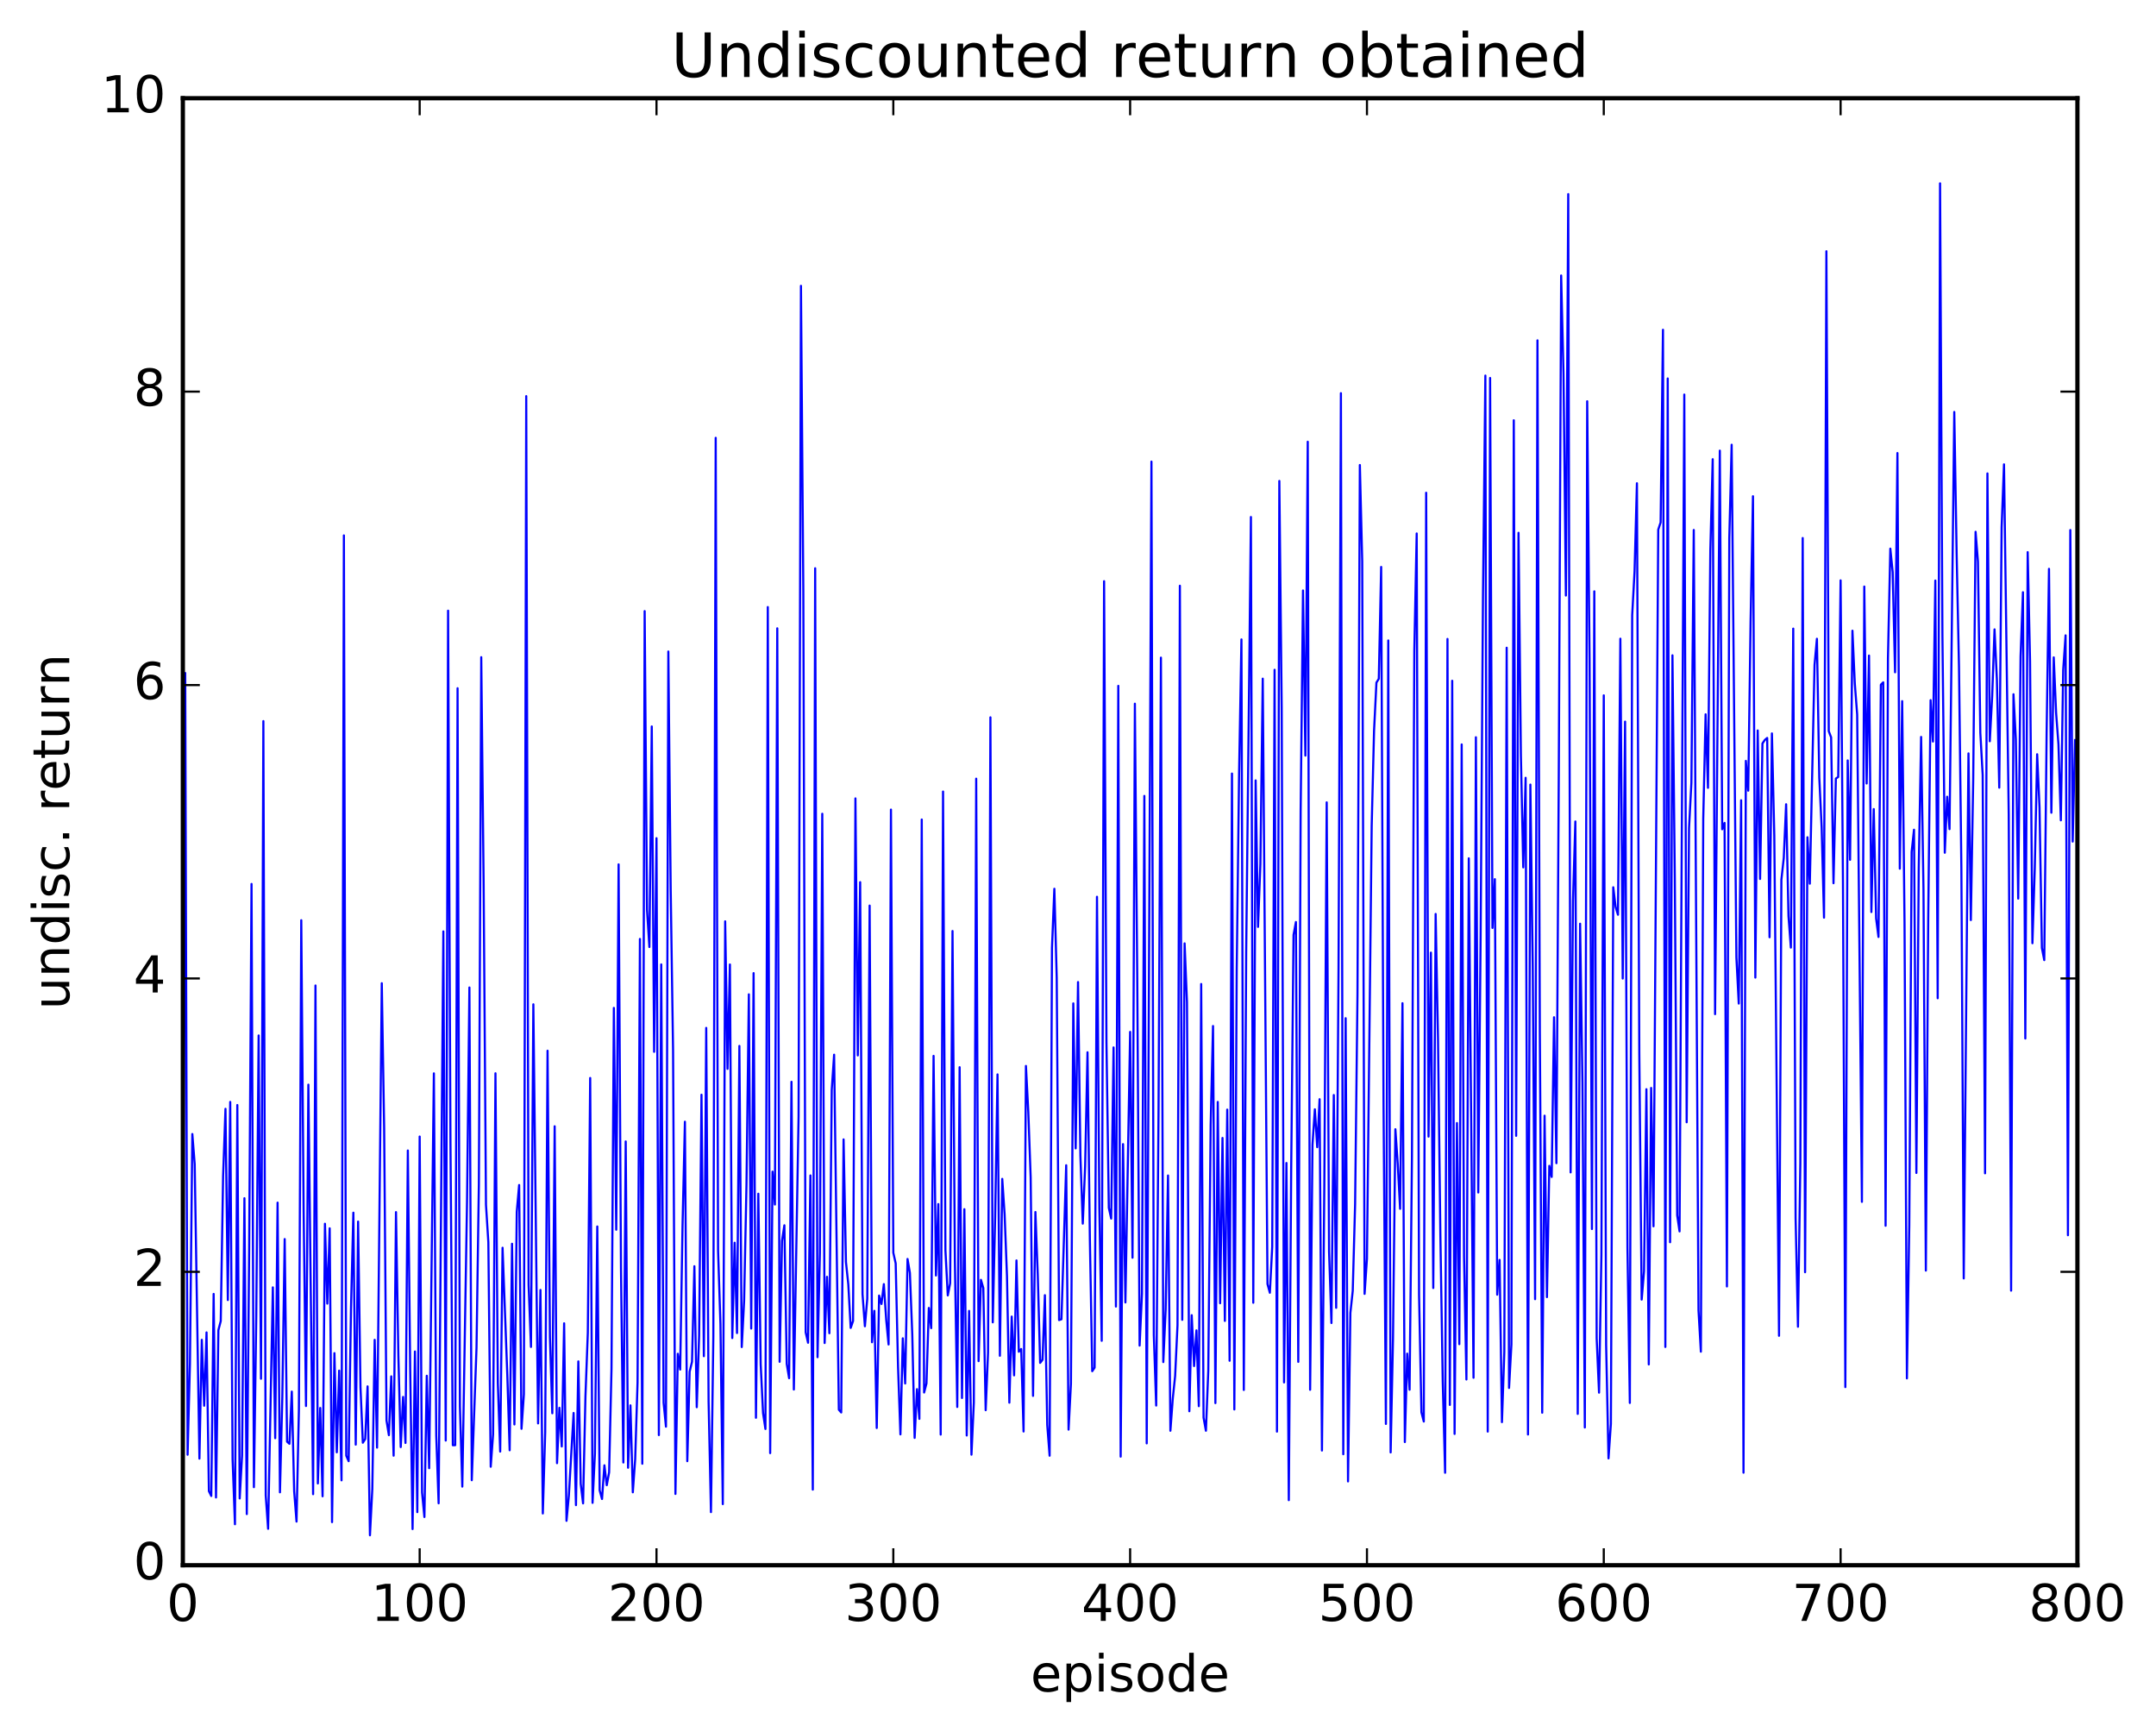 <?xml version="1.0" encoding="utf-8" standalone="no"?>
<!DOCTYPE svg PUBLIC "-//W3C//DTD SVG 1.1//EN"
  "http://www.w3.org/Graphics/SVG/1.1/DTD/svg11.dtd">
<!-- Created with matplotlib (http://matplotlib.org/) -->
<svg height="408pt" version="1.1" viewBox="0 0 508 408" width="508pt" xmlns="http://www.w3.org/2000/svg" xmlns:xlink="http://www.w3.org/1999/xlink">
 <defs>
  <style type="text/css">
*{stroke-linecap:butt;stroke-linejoin:round;stroke-miterlimit:100000;}
  </style>
 </defs>
 <g id="figure_1">
  <g id="patch_1">
   <path d="M 0 408.169 
L 508.136 408.169 
L 508.136 0 
L 0 0 
z
" style="fill:#ffffff;"/>
  </g>
  <g id="axes_1">
   <g id="patch_2">
    <path d="M 43.084 368.742 
L 489.484 368.742 
L 489.484 23.142 
L 43.084 23.142 
z
" style="fill:#ffffff;"/>
   </g>
   <g id="line2d_1">
    <path clip-path="url(#p8b6fab7f39)" d="M 43.084 347.199 
L 43.642 158.55 
L 44.2 342.705 
L 44.758 321.207 
L 45.316 267.157 
L 45.874 274.24 
L 46.99 343.623 
L 47.548 315.638 
L 48.106 331.162 
L 48.664 313.89 
L 49.222 351.281 
L 49.78 352.421 
L 50.338 304.825 
L 50.896 352.774 
L 51.454 313.37 
L 52.012 311.214 
L 52.57 277.013 
L 53.128 261.216 
L 53.686 306.261 
L 54.244 259.596 
L 54.802 343.777 
L 55.36 359.081 
L 55.918 260.323 
L 56.476 353.006 
L 57.034 342.927 
L 57.592 282.277 
L 58.15 356.687 
L 58.708 294.139 
L 59.266 208.243 
L 59.824 350.346 
L 60.382 310.074 
L 60.94 243.936 
L 61.498 324.806 
L 62.056 169.879 
L 62.614 352.305 
L 63.172 360.154 
L 64.288 303.28 
L 64.846 338.806 
L 65.404 283.321 
L 65.962 351.559 
L 66.52 329.015 
L 67.078 291.901 
L 67.636 339.623 
L 68.194 340.128 
L 68.752 327.83 
L 69.31 351.293 
L 69.868 358.454 
L 70.426 332.174 
L 70.984 216.788 
L 71.542 284.978 
L 72.1 331.224 
L 72.658 255.528 
L 73.774 351.999 
L 74.332 232.163 
L 74.89 349.465 
L 75.448 331.689 
L 76.006 352.494 
L 76.564 288.292 
L 77.122 307.105 
L 77.68 289.367 
L 78.238 358.582 
L 78.796 318.774 
L 79.354 342.133 
L 79.912 322.89 
L 80.47 348.737 
L 81.028 126.133 
L 81.586 342.924 
L 82.144 344.223 
L 82.702 308.307 
L 83.26 285.685 
L 83.818 340.323 
L 84.376 287.78 
L 84.934 326.778 
L 85.492 339.876 
L 86.05 339.006 
L 86.608 326.607 
L 87.166 361.68 
L 87.724 350.811 
L 88.282 315.639 
L 88.84 341.031 
L 89.956 231.627 
L 90.514 265.618 
L 91.072 334.644 
L 91.63 338.098 
L 92.188 324.243 
L 92.746 342.926 
L 93.304 285.55 
L 93.862 319.312 
L 94.42 340.899 
L 94.978 329.089 
L 95.536 339.929 
L 96.094 271.036 
L 96.652 322.599 
L 97.21 360.216 
L 97.768 318.384 
L 98.326 356.228 
L 98.884 267.75 
L 99.442 351.565 
L 100 357.375 
L 100.558 324.104 
L 101.116 345.875 
L 102.232 252.866 
L 102.79 338.171 
L 103.348 354.149 
L 104.464 219.418 
L 105.022 339.365 
L 105.58 143.865 
L 106.138 269.236 
L 106.696 340.464 
L 107.254 340.454 
L 107.812 162.135 
L 108.37 331.323 
L 108.928 350.212 
L 110.044 283.056 
L 110.602 232.636 
L 111.16 348.709 
L 112.276 317.53 
L 112.834 278.99 
L 113.392 154.822 
L 113.95 207.634 
L 114.508 283.827 
L 115.066 292.649 
L 115.624 345.531 
L 116.182 337.896 
L 116.74 252.847 
L 117.298 325.825 
L 117.856 341.959 
L 118.414 293.949 
L 119.53 323.842 
L 120.088 341.649 
L 120.646 293.008 
L 121.204 335.571 
L 121.762 285.479 
L 122.32 279.169 
L 122.878 336.593 
L 123.436 328.473 
L 123.994 93.321 
L 124.552 302.683 
L 125.11 317.308 
L 125.668 236.601 
L 126.784 335.324 
L 127.342 303.891 
L 127.9 356.54 
L 128.458 337.411 
L 129.016 247.532 
L 129.574 315.007 
L 130.132 332.934 
L 130.69 265.33 
L 131.248 344.692 
L 131.806 331.651 
L 132.364 340.761 
L 132.922 311.748 
L 133.48 358.275 
L 134.038 352.292 
L 135.154 332.868 
L 135.712 354.579 
L 136.27 320.717 
L 136.828 349.541 
L 137.386 354.164 
L 137.944 328.948 
L 138.502 313.937 
L 139.06 253.955 
L 139.618 354.042 
L 140.176 342.391 
L 140.734 288.936 
L 141.292 351.098 
L 141.85 353.133 
L 142.408 345.196 
L 142.966 349.884 
L 143.524 346.848 
L 144.082 322.425 
L 144.64 237.444 
L 145.198 289.697 
L 145.756 203.633 
L 146.314 298.686 
L 146.872 344.535 
L 147.43 268.906 
L 147.988 345.769 
L 148.546 331.078 
L 149.104 351.556 
L 149.662 343.75 
L 150.22 325.71 
L 150.778 221.198 
L 151.336 344.824 
L 151.894 143.967 
L 152.452 214.346 
L 153.01 223.104 
L 153.568 171.141 
L 154.126 247.788 
L 154.684 197.461 
L 155.242 338.077 
L 155.8 227.2 
L 156.358 330.439 
L 156.916 336.093 
L 157.474 153.488 
L 158.032 209.729 
L 158.59 247.381 
L 159.148 351.94 
L 159.706 318.928 
L 160.264 322.643 
L 160.822 288.625 
L 161.38 264.257 
L 161.938 344.222 
L 162.496 323.128 
L 163.054 320.802 
L 163.612 298.302 
L 164.17 331.507 
L 164.728 314.653 
L 165.286 257.899 
L 165.844 319.489 
L 166.402 242.156 
L 166.96 330.2 
L 167.518 356.224 
L 168.076 314.923 
L 168.634 103.144 
L 169.192 294.627 
L 169.75 311.842 
L 170.308 354.341 
L 170.866 217.054 
L 171.424 251.798 
L 171.982 227.215 
L 172.54 315.212 
L 173.098 292.763 
L 173.656 314.034 
L 174.214 246.402 
L 174.772 317.34 
L 175.33 306.448 
L 175.888 279.111 
L 176.446 234.248 
L 177.004 312.977 
L 177.562 229.25 
L 178.12 333.997 
L 178.678 281.221 
L 179.236 321.44 
L 179.794 332.911 
L 180.352 336.64 
L 180.91 143.011 
L 181.468 342.327 
L 182.026 276.018 
L 182.584 283.763 
L 183.142 148.021 
L 183.7 320.81 
L 184.258 292.327 
L 184.816 288.657 
L 185.374 321.317 
L 185.932 324.676 
L 186.49 254.855 
L 187.048 327.341 
L 188.164 263.052 
L 188.722 67.337 
L 189.28 139.321 
L 189.838 313.883 
L 190.396 316.324 
L 190.954 276.913 
L 191.512 350.92 
L 192.07 133.873 
L 192.628 319.724 
L 193.186 295.175 
L 193.744 191.709 
L 194.302 316.386 
L 194.86 300.792 
L 195.418 314.084 
L 195.976 256.755 
L 196.534 248.468 
L 197.65 332.1 
L 198.208 332.748 
L 198.766 268.424 
L 199.324 297.299 
L 199.882 302.609 
L 200.44 312.832 
L 200.998 311.197 
L 201.556 188.09 
L 202.114 248.632 
L 202.672 207.821 
L 203.23 304.888 
L 203.788 312.441 
L 204.346 305.965 
L 204.904 213.342 
L 205.462 316.205 
L 206.02 308.806 
L 206.578 336.405 
L 207.136 305.207 
L 207.694 307.191 
L 208.252 302.514 
L 208.81 310.898 
L 209.368 316.729 
L 209.926 190.724 
L 210.484 295.125 
L 211.042 297.63 
L 211.6 322.054 
L 212.158 337.912 
L 212.716 315.28 
L 213.274 325.921 
L 213.832 296.589 
L 214.39 299.864 
L 214.948 314.3 
L 215.506 338.735 
L 216.064 327.254 
L 216.622 334.255 
L 217.18 193.063 
L 217.738 328.047 
L 218.296 325.921 
L 218.854 308.127 
L 219.412 312.884 
L 219.97 248.745 
L 220.528 300.481 
L 221.086 283.659 
L 221.644 337.959 
L 222.202 186.476 
L 222.76 294.505 
L 223.318 305.172 
L 223.876 302.325 
L 224.434 219.33 
L 224.992 297.079 
L 225.55 331.448 
L 226.108 251.415 
L 226.666 329.336 
L 227.224 284.863 
L 227.782 338.174 
L 228.34 308.827 
L 228.898 342.694 
L 229.456 330.42 
L 230.014 183.44 
L 230.572 320.656 
L 231.13 301.507 
L 231.688 303.435 
L 232.246 332.213 
L 232.804 318.635 
L 233.362 168.991 
L 233.92 311.521 
L 234.478 286.7 
L 235.036 253.112 
L 235.594 319.392 
L 236.152 277.723 
L 236.71 286.101 
L 237.268 300.68 
L 237.826 330.443 
L 238.384 310.16 
L 238.942 324.004 
L 239.5 296.939 
L 240.058 318.439 
L 240.616 317.803 
L 241.174 337.231 
L 241.732 251.116 
L 242.29 261.943 
L 242.848 277.375 
L 243.406 328.838 
L 243.964 285.527 
L 244.522 300.414 
L 245.08 321.066 
L 245.638 320.342 
L 246.196 305.12 
L 246.754 335.694 
L 247.312 342.935 
L 247.87 223.293 
L 248.428 209.379 
L 248.986 230.295 
L 249.544 310.981 
L 250.102 310.789 
L 251.218 274.511 
L 251.776 336.79 
L 252.334 325.963 
L 252.892 236.383 
L 253.45 270.538 
L 254.008 231.358 
L 254.566 272.249 
L 255.124 288.263 
L 255.682 274.694 
L 256.24 247.9 
L 256.798 291.965 
L 257.356 323.024 
L 257.914 322.179 
L 258.472 211.266 
L 259.03 284.55 
L 259.588 315.866 
L 260.146 136.92 
L 260.704 245.416 
L 261.262 284.538 
L 261.82 287.072 
L 262.378 246.756 
L 262.936 307.799 
L 263.494 161.573 
L 264.052 343.15 
L 264.61 269.531 
L 265.168 306.831 
L 266.284 243.094 
L 266.842 296.291 
L 267.4 165.778 
L 267.958 229.976 
L 268.516 316.993 
L 269.074 304.742 
L 269.632 187.505 
L 270.19 340.029 
L 271.306 108.745 
L 271.864 314.505 
L 272.422 331.118 
L 272.98 261.077 
L 273.538 154.927 
L 274.096 320.877 
L 274.654 308.477 
L 275.212 276.927 
L 275.77 337.054 
L 276.328 329.498 
L 276.886 324.153 
L 277.444 312.184 
L 278.002 137.993 
L 278.56 310.922 
L 279.118 222.242 
L 279.676 236.072 
L 280.234 332.458 
L 280.792 309.832 
L 281.35 321.817 
L 281.908 313.406 
L 282.466 331.262 
L 283.024 231.814 
L 283.582 333.956 
L 284.14 337.054 
L 284.698 322.867 
L 285.256 265.091 
L 285.814 241.711 
L 286.372 330.541 
L 286.93 259.596 
L 287.488 307.018 
L 288.046 268.08 
L 288.604 311.18 
L 289.162 261.404 
L 289.72 320.569 
L 290.278 182.235 
L 290.836 332.038 
L 291.394 228.627 
L 291.952 182.327 
L 292.51 150.64 
L 293.068 327.444 
L 293.626 224.329 
L 294.742 121.795 
L 295.3 306.903 
L 295.858 183.848 
L 296.416 218.356 
L 296.974 203.538 
L 297.532 159.877 
L 298.648 302.504 
L 299.206 304.547 
L 299.764 293.712 
L 300.322 157.792 
L 300.88 337.258 
L 301.438 113.3 
L 301.996 166.826 
L 302.554 325.667 
L 303.112 273.979 
L 303.67 353.406 
L 304.228 275.722 
L 304.786 220.25 
L 305.344 217.205 
L 305.902 320.822 
L 306.46 191.139 
L 307.018 139.107 
L 307.576 178.005 
L 308.134 104.066 
L 308.692 327.401 
L 309.25 269.657 
L 309.808 261.333 
L 310.366 270.249 
L 310.924 258.952 
L 311.482 341.71 
L 312.04 279.374 
L 312.598 189.024 
L 313.156 294.854 
L 313.714 311.678 
L 314.272 257.967 
L 314.83 308.095 
L 315.388 228.218 
L 315.946 92.625 
L 316.504 342.588 
L 317.062 239.87 
L 317.62 348.991 
L 318.178 309.298 
L 318.736 304.094 
L 319.294 283.651 
L 319.852 234.165 
L 320.41 109.55 
L 320.968 132.22 
L 321.526 304.81 
L 322.084 296.509 
L 323.2 194.549 
L 323.758 172.147 
L 324.316 160.812 
L 324.874 159.906 
L 325.432 133.56 
L 325.99 259.997 
L 326.548 335.448 
L 327.106 150.88 
L 327.664 342.161 
L 328.222 315.343 
L 328.78 266.027 
L 329.338 274.219 
L 329.896 284.772 
L 330.454 236.339 
L 331.012 339.719 
L 331.57 318.889 
L 332.128 327.393 
L 332.686 272.771 
L 333.244 153.239 
L 333.802 125.671 
L 334.36 305.054 
L 334.918 332.705 
L 335.476 334.885 
L 336.034 116.083 
L 336.592 267.754 
L 337.15 224.42 
L 337.708 303.427 
L 338.266 215.313 
L 338.824 244.678 
L 339.382 290.927 
L 339.94 325.483 
L 340.498 346.951 
L 341.056 150.527 
L 341.614 330.973 
L 342.172 160.376 
L 342.73 337.808 
L 343.288 264.572 
L 343.846 316.654 
L 344.404 175.374 
L 344.962 296.049 
L 345.52 324.979 
L 346.078 202.203 
L 347.194 324.574 
L 347.752 173.683 
L 348.31 280.929 
L 348.868 220.405 
L 349.426 139.88 
L 349.984 88.484 
L 350.542 337.253 
L 351.1 89.047 
L 351.658 218.596 
L 352.216 207.114 
L 352.774 304.998 
L 353.332 296.809 
L 353.89 335.024 
L 354.448 318.503 
L 355.006 152.594 
L 355.564 326.973 
L 356.122 316.693 
L 356.68 99.008 
L 357.238 267.576 
L 357.796 125.521 
L 358.354 177.97 
L 358.912 204.333 
L 359.47 183.235 
L 360.028 337.938 
L 360.586 184.832 
L 361.144 227.444 
L 361.702 306.056 
L 362.26 80.182 
L 362.818 243.138 
L 363.376 332.803 
L 363.934 262.837 
L 364.492 305.576 
L 365.05 274.651 
L 365.608 277.26 
L 366.166 239.65 
L 366.724 274.018 
L 367.282 182.371 
L 367.84 64.902 
L 368.398 88.099 
L 368.956 140.296 
L 369.514 45.727 
L 370.072 276.193 
L 370.63 212.184 
L 371.188 193.525 
L 371.746 333.083 
L 372.304 217.612 
L 372.862 255.061 
L 373.42 336.285 
L 373.978 94.528 
L 374.536 155.491 
L 375.094 289.533 
L 375.652 139.307 
L 376.21 315.267 
L 376.768 328.08 
L 377.326 295.643 
L 377.884 163.814 
L 378.442 316.897 
L 379 343.565 
L 379.558 335.422 
L 380.116 209.024 
L 380.674 213.647 
L 381.232 215.498 
L 381.79 150.467 
L 382.348 230.52 
L 382.906 169.998 
L 383.464 293.995 
L 384.022 330.504 
L 384.58 144.912 
L 385.138 134.593 
L 385.696 113.847 
L 386.254 248.268 
L 386.812 306.154 
L 387.37 299.475 
L 387.928 256.597 
L 388.486 321.43 
L 389.044 256.298 
L 389.602 288.891 
L 390.718 124.772 
L 391.276 123.071 
L 391.834 77.688 
L 392.392 317.319 
L 392.95 89.162 
L 393.508 292.648 
L 394.066 154.378 
L 394.624 207.113 
L 395.182 286.288 
L 395.74 290.09 
L 396.856 92.952 
L 397.414 264.381 
L 397.972 195.087 
L 398.53 184.396 
L 399.088 124.851 
L 400.204 308.726 
L 400.762 318.425 
L 401.32 192.936 
L 401.878 168.283 
L 402.436 185.598 
L 402.994 129.547 
L 403.552 108.182 
L 404.11 238.912 
L 405.226 106.16 
L 405.784 195.358 
L 406.342 193.86 
L 406.9 303.062 
L 407.458 126.739 
L 408.016 104.771 
L 409.132 225.574 
L 409.69 236.419 
L 410.248 188.527 
L 410.806 346.935 
L 411.364 179.25 
L 411.922 186.265 
L 412.48 146.271 
L 413.038 116.905 
L 413.596 230.297 
L 414.154 172.082 
L 414.712 207.064 
L 415.27 175.149 
L 415.828 174.324 
L 416.386 173.847 
L 416.944 220.797 
L 417.502 172.783 
L 418.06 196.9 
L 419.176 314.685 
L 419.734 207.25 
L 420.292 202.132 
L 420.85 189.469 
L 421.408 215.814 
L 421.966 223.234 
L 422.524 148.095 
L 423.082 286.933 
L 423.64 312.551 
L 424.198 273.899 
L 424.756 126.751 
L 425.314 299.709 
L 425.872 197.243 
L 426.43 208.177 
L 427.546 156.632 
L 428.104 150.485 
L 428.662 183.163 
L 429.22 194.905 
L 429.778 216.177 
L 430.336 59.189 
L 430.894 172.253 
L 431.452 173.713 
L 432.01 208.068 
L 432.568 183.412 
L 433.126 183.035 
L 433.684 136.725 
L 434.242 208.14 
L 434.8 326.771 
L 435.358 179.142 
L 435.916 202.553 
L 436.474 148.587 
L 437.032 161.044 
L 437.59 168.341 
L 438.706 283.13 
L 439.264 138.179 
L 439.822 184.573 
L 440.38 154.437 
L 440.938 214.855 
L 441.496 190.603 
L 442.054 216.358 
L 442.612 220.726 
L 443.17 161.302 
L 443.728 160.747 
L 444.286 288.757 
L 444.844 155.079 
L 445.402 129.252 
L 445.96 134.797 
L 446.518 158.377 
L 447.076 106.731 
L 447.634 204.645 
L 448.192 165.178 
L 448.75 217.505 
L 449.308 324.717 
L 449.866 288.642 
L 450.424 200.683 
L 450.982 195.466 
L 451.54 276.323 
L 452.098 204.532 
L 452.656 173.606 
L 453.214 209.552 
L 453.772 299.324 
L 454.33 216.391 
L 454.888 164.945 
L 455.446 174.693 
L 456.004 136.769 
L 456.562 235.163 
L 457.12 43.195 
L 457.678 149.863 
L 458.236 200.887 
L 458.794 187.692 
L 459.352 195.322 
L 460.468 97.054 
L 461.026 130.461 
L 461.584 157.166 
L 462.142 204.595 
L 462.7 301.175 
L 463.816 177.49 
L 464.374 216.75 
L 464.932 183.6 
L 465.49 125.285 
L 466.048 132.327 
L 466.606 172.635 
L 467.164 182.576 
L 467.722 276.408 
L 468.28 111.529 
L 468.838 174.623 
L 469.396 164.075 
L 469.954 148.269 
L 470.512 160.079 
L 471.07 185.557 
L 471.628 124.214 
L 472.186 109.392 
L 473.302 191.898 
L 473.86 304.048 
L 474.418 163.555 
L 474.976 174.215 
L 475.534 211.685 
L 476.092 154.613 
L 476.65 139.519 
L 477.208 244.647 
L 477.766 130.072 
L 478.324 155.885 
L 478.882 222.202 
L 479.44 204.374 
L 479.998 177.687 
L 480.556 190.227 
L 481.114 223.315 
L 481.672 226.181 
L 482.23 172.522 
L 482.788 134.011 
L 483.346 191.457 
L 483.904 154.866 
L 484.462 167.949 
L 485.02 175.407 
L 485.578 193.25 
L 486.136 157.77 
L 486.694 149.678 
L 487.252 290.99 
L 487.81 124.868 
L 488.368 198.258 
L 488.926 174.352 
L 488.926 174.352 
" style="fill:none;stroke:#0000ff;stroke-linecap:square;stroke-width:0.5;"/>
   </g>
   <g id="patch_3">
    <path d="M 43.084 368.742 
L 489.484 368.742 
" style="fill:none;stroke:#000000;stroke-linecap:square;stroke-linejoin:miter;"/>
   </g>
   <g id="patch_4">
    <path d="M 43.084 23.142 
L 489.484 23.142 
" style="fill:none;stroke:#000000;stroke-linecap:square;stroke-linejoin:miter;"/>
   </g>
   <g id="patch_5">
    <path d="M 489.484 368.742 
L 489.484 23.142 
" style="fill:none;stroke:#000000;stroke-linecap:square;stroke-linejoin:miter;"/>
   </g>
   <g id="patch_6">
    <path d="M 43.084 368.742 
L 43.084 23.142 
" style="fill:none;stroke:#000000;stroke-linecap:square;stroke-linejoin:miter;"/>
   </g>
   <g id="matplotlib.axis_1">
    <g id="xtick_1">
     <g id="line2d_2">
      <defs>
       <path d="M 0 0 
L 0 -4 
" id="m75bf7852ae" style="stroke:#000000;stroke-width:0.5;"/>
      </defs>
      <g>
       <use style="stroke:#000000;stroke-width:0.5;" x="43.084" xlink:href="#m75bf7852ae" y="368.742"/>
      </g>
     </g>
     <g id="line2d_3">
      <defs>
       <path d="M 0 0 
L 0 4 
" id="m5661ec1850" style="stroke:#000000;stroke-width:0.5;"/>
      </defs>
      <g>
       <use style="stroke:#000000;stroke-width:0.5;" x="43.084" xlink:href="#m5661ec1850" y="23.142"/>
      </g>
     </g>
     <g id="text_1">
      <!-- 0 -->
      <defs>
       <path d="M 31.781 66.406 
Q 24.172 66.406 20.328 58.906 
Q 16.5 51.422 16.5 36.375 
Q 16.5 21.391 20.328 13.891 
Q 24.172 6.391 31.781 6.391 
Q 39.453 6.391 43.281 13.891 
Q 47.125 21.391 47.125 36.375 
Q 47.125 51.422 43.281 58.906 
Q 39.453 66.406 31.781 66.406 
M 31.781 74.219 
Q 44.047 74.219 50.516 64.516 
Q 56.984 54.828 56.984 36.375 
Q 56.984 17.969 50.516 8.266 
Q 44.047 -1.422 31.781 -1.422 
Q 19.531 -1.422 13.062 8.266 
Q 6.594 17.969 6.594 36.375 
Q 6.594 54.828 13.062 64.516 
Q 19.531 74.219 31.781 74.219 
" id="BitstreamVeraSans-Roman-30"/>
      </defs>
      <g transform="translate(39.266 381.86)scale(0.12 -0.12)">
       <use xlink:href="#BitstreamVeraSans-Roman-30"/>
      </g>
     </g>
    </g>
    <g id="xtick_2">
     <g id="line2d_4">
      <g>
       <use style="stroke:#000000;stroke-width:0.5;" x="98.884" xlink:href="#m75bf7852ae" y="368.742"/>
      </g>
     </g>
     <g id="line2d_5">
      <g>
       <use style="stroke:#000000;stroke-width:0.5;" x="98.884" xlink:href="#m5661ec1850" y="23.142"/>
      </g>
     </g>
     <g id="text_2">
      <!-- 100 -->
      <defs>
       <path d="M 12.406 8.297 
L 28.516 8.297 
L 28.516 63.922 
L 10.984 60.406 
L 10.984 69.391 
L 28.422 72.906 
L 38.281 72.906 
L 38.281 8.297 
L 54.391 8.297 
L 54.391 0 
L 12.406 0 
z
" id="BitstreamVeraSans-Roman-31"/>
      </defs>
      <g transform="translate(87.431 381.86)scale(0.12 -0.12)">
       <use xlink:href="#BitstreamVeraSans-Roman-31"/>
       <use x="63.623" xlink:href="#BitstreamVeraSans-Roman-30"/>
       <use x="127.246" xlink:href="#BitstreamVeraSans-Roman-30"/>
      </g>
     </g>
    </g>
    <g id="xtick_3">
     <g id="line2d_6">
      <g>
       <use style="stroke:#000000;stroke-width:0.5;" x="154.684" xlink:href="#m75bf7852ae" y="368.742"/>
      </g>
     </g>
     <g id="line2d_7">
      <g>
       <use style="stroke:#000000;stroke-width:0.5;" x="154.684" xlink:href="#m5661ec1850" y="23.142"/>
      </g>
     </g>
     <g id="text_3">
      <!-- 200 -->
      <defs>
       <path d="M 19.188 8.297 
L 53.609 8.297 
L 53.609 0 
L 7.328 0 
L 7.328 8.297 
Q 12.938 14.109 22.625 23.891 
Q 32.328 33.688 34.812 36.531 
Q 39.547 41.844 41.422 45.531 
Q 43.312 49.219 43.312 52.781 
Q 43.312 58.594 39.234 62.25 
Q 35.156 65.922 28.609 65.922 
Q 23.969 65.922 18.812 64.312 
Q 13.672 62.703 7.812 59.422 
L 7.812 69.391 
Q 13.766 71.781 18.938 73 
Q 24.125 74.219 28.422 74.219 
Q 39.75 74.219 46.484 68.547 
Q 53.219 62.891 53.219 53.422 
Q 53.219 48.922 51.531 44.891 
Q 49.859 40.875 45.406 35.406 
Q 44.188 33.984 37.641 27.219 
Q 31.109 20.453 19.188 8.297 
" id="BitstreamVeraSans-Roman-32"/>
      </defs>
      <g transform="translate(143.231 381.86)scale(0.12 -0.12)">
       <use xlink:href="#BitstreamVeraSans-Roman-32"/>
       <use x="63.623" xlink:href="#BitstreamVeraSans-Roman-30"/>
       <use x="127.246" xlink:href="#BitstreamVeraSans-Roman-30"/>
      </g>
     </g>
    </g>
    <g id="xtick_4">
     <g id="line2d_8">
      <g>
       <use style="stroke:#000000;stroke-width:0.5;" x="210.484" xlink:href="#m75bf7852ae" y="368.742"/>
      </g>
     </g>
     <g id="line2d_9">
      <g>
       <use style="stroke:#000000;stroke-width:0.5;" x="210.484" xlink:href="#m5661ec1850" y="23.142"/>
      </g>
     </g>
     <g id="text_4">
      <!-- 300 -->
      <defs>
       <path d="M 40.578 39.312 
Q 47.656 37.797 51.625 33 
Q 55.609 28.219 55.609 21.188 
Q 55.609 10.406 48.188 4.484 
Q 40.766 -1.422 27.094 -1.422 
Q 22.516 -1.422 17.656 -0.516 
Q 12.797 0.391 7.625 2.203 
L 7.625 11.719 
Q 11.719 9.328 16.594 8.109 
Q 21.484 6.891 26.812 6.891 
Q 36.078 6.891 40.938 10.547 
Q 45.797 14.203 45.797 21.188 
Q 45.797 27.641 41.281 31.266 
Q 36.766 34.906 28.719 34.906 
L 20.219 34.906 
L 20.219 43.016 
L 29.109 43.016 
Q 36.375 43.016 40.234 45.922 
Q 44.094 48.828 44.094 54.297 
Q 44.094 59.906 40.109 62.906 
Q 36.141 65.922 28.719 65.922 
Q 24.656 65.922 20.016 65.031 
Q 15.375 64.156 9.812 62.312 
L 9.812 71.094 
Q 15.438 72.656 20.344 73.438 
Q 25.25 74.219 29.594 74.219 
Q 40.828 74.219 47.359 69.109 
Q 53.906 64.016 53.906 55.328 
Q 53.906 49.266 50.438 45.094 
Q 46.969 40.922 40.578 39.312 
" id="BitstreamVeraSans-Roman-33"/>
      </defs>
      <g transform="translate(199.031 381.86)scale(0.12 -0.12)">
       <use xlink:href="#BitstreamVeraSans-Roman-33"/>
       <use x="63.623" xlink:href="#BitstreamVeraSans-Roman-30"/>
       <use x="127.246" xlink:href="#BitstreamVeraSans-Roman-30"/>
      </g>
     </g>
    </g>
    <g id="xtick_5">
     <g id="line2d_10">
      <g>
       <use style="stroke:#000000;stroke-width:0.5;" x="266.284" xlink:href="#m75bf7852ae" y="368.742"/>
      </g>
     </g>
     <g id="line2d_11">
      <g>
       <use style="stroke:#000000;stroke-width:0.5;" x="266.284" xlink:href="#m5661ec1850" y="23.142"/>
      </g>
     </g>
     <g id="text_5">
      <!-- 400 -->
      <defs>
       <path d="M 37.797 64.312 
L 12.891 25.391 
L 37.797 25.391 
z
M 35.203 72.906 
L 47.609 72.906 
L 47.609 25.391 
L 58.016 25.391 
L 58.016 17.188 
L 47.609 17.188 
L 47.609 0 
L 37.797 0 
L 37.797 17.188 
L 4.891 17.188 
L 4.891 26.703 
z
" id="BitstreamVeraSans-Roman-34"/>
      </defs>
      <g transform="translate(254.831 381.86)scale(0.12 -0.12)">
       <use xlink:href="#BitstreamVeraSans-Roman-34"/>
       <use x="63.623" xlink:href="#BitstreamVeraSans-Roman-30"/>
       <use x="127.246" xlink:href="#BitstreamVeraSans-Roman-30"/>
      </g>
     </g>
    </g>
    <g id="xtick_6">
     <g id="line2d_12">
      <g>
       <use style="stroke:#000000;stroke-width:0.5;" x="322.084" xlink:href="#m75bf7852ae" y="368.742"/>
      </g>
     </g>
     <g id="line2d_13">
      <g>
       <use style="stroke:#000000;stroke-width:0.5;" x="322.084" xlink:href="#m5661ec1850" y="23.142"/>
      </g>
     </g>
     <g id="text_6">
      <!-- 500 -->
      <defs>
       <path d="M 10.797 72.906 
L 49.516 72.906 
L 49.516 64.594 
L 19.828 64.594 
L 19.828 46.734 
Q 21.969 47.469 24.109 47.828 
Q 26.266 48.188 28.422 48.188 
Q 40.625 48.188 47.75 41.5 
Q 54.891 34.812 54.891 23.391 
Q 54.891 11.625 47.562 5.094 
Q 40.234 -1.422 26.906 -1.422 
Q 22.312 -1.422 17.547 -0.641 
Q 12.797 0.141 7.719 1.703 
L 7.719 11.625 
Q 12.109 9.234 16.797 8.062 
Q 21.484 6.891 26.703 6.891 
Q 35.156 6.891 40.078 11.328 
Q 45.016 15.766 45.016 23.391 
Q 45.016 31 40.078 35.438 
Q 35.156 39.891 26.703 39.891 
Q 22.75 39.891 18.812 39.016 
Q 14.891 38.141 10.797 36.281 
z
" id="BitstreamVeraSans-Roman-35"/>
      </defs>
      <g transform="translate(310.631 381.86)scale(0.12 -0.12)">
       <use xlink:href="#BitstreamVeraSans-Roman-35"/>
       <use x="63.623" xlink:href="#BitstreamVeraSans-Roman-30"/>
       <use x="127.246" xlink:href="#BitstreamVeraSans-Roman-30"/>
      </g>
     </g>
    </g>
    <g id="xtick_7">
     <g id="line2d_14">
      <g>
       <use style="stroke:#000000;stroke-width:0.5;" x="377.884" xlink:href="#m75bf7852ae" y="368.742"/>
      </g>
     </g>
     <g id="line2d_15">
      <g>
       <use style="stroke:#000000;stroke-width:0.5;" x="377.884" xlink:href="#m5661ec1850" y="23.142"/>
      </g>
     </g>
     <g id="text_7">
      <!-- 600 -->
      <defs>
       <path d="M 33.016 40.375 
Q 26.375 40.375 22.484 35.828 
Q 18.609 31.297 18.609 23.391 
Q 18.609 15.531 22.484 10.953 
Q 26.375 6.391 33.016 6.391 
Q 39.656 6.391 43.531 10.953 
Q 47.406 15.531 47.406 23.391 
Q 47.406 31.297 43.531 35.828 
Q 39.656 40.375 33.016 40.375 
M 52.594 71.297 
L 52.594 62.312 
Q 48.875 64.062 45.094 64.984 
Q 41.312 65.922 37.594 65.922 
Q 27.828 65.922 22.672 59.328 
Q 17.531 52.734 16.797 39.406 
Q 19.672 43.656 24.016 45.922 
Q 28.375 48.188 33.594 48.188 
Q 44.578 48.188 50.953 41.516 
Q 57.328 34.859 57.328 23.391 
Q 57.328 12.156 50.688 5.359 
Q 44.047 -1.422 33.016 -1.422 
Q 20.359 -1.422 13.672 8.266 
Q 6.984 17.969 6.984 36.375 
Q 6.984 53.656 15.188 63.938 
Q 23.391 74.219 37.203 74.219 
Q 40.922 74.219 44.703 73.484 
Q 48.484 72.75 52.594 71.297 
" id="BitstreamVeraSans-Roman-36"/>
      </defs>
      <g transform="translate(366.431 381.86)scale(0.12 -0.12)">
       <use xlink:href="#BitstreamVeraSans-Roman-36"/>
       <use x="63.623" xlink:href="#BitstreamVeraSans-Roman-30"/>
       <use x="127.246" xlink:href="#BitstreamVeraSans-Roman-30"/>
      </g>
     </g>
    </g>
    <g id="xtick_8">
     <g id="line2d_16">
      <g>
       <use style="stroke:#000000;stroke-width:0.5;" x="433.684" xlink:href="#m75bf7852ae" y="368.742"/>
      </g>
     </g>
     <g id="line2d_17">
      <g>
       <use style="stroke:#000000;stroke-width:0.5;" x="433.684" xlink:href="#m5661ec1850" y="23.142"/>
      </g>
     </g>
     <g id="text_8">
      <!-- 700 -->
      <defs>
       <path d="M 8.203 72.906 
L 55.078 72.906 
L 55.078 68.703 
L 28.609 0 
L 18.312 0 
L 43.219 64.594 
L 8.203 64.594 
z
" id="BitstreamVeraSans-Roman-37"/>
      </defs>
      <g transform="translate(422.231 381.86)scale(0.12 -0.12)">
       <use xlink:href="#BitstreamVeraSans-Roman-37"/>
       <use x="63.623" xlink:href="#BitstreamVeraSans-Roman-30"/>
       <use x="127.246" xlink:href="#BitstreamVeraSans-Roman-30"/>
      </g>
     </g>
    </g>
    <g id="xtick_9">
     <g id="line2d_18">
      <g>
       <use style="stroke:#000000;stroke-width:0.5;" x="489.484" xlink:href="#m75bf7852ae" y="368.742"/>
      </g>
     </g>
     <g id="line2d_19">
      <g>
       <use style="stroke:#000000;stroke-width:0.5;" x="489.484" xlink:href="#m5661ec1850" y="23.142"/>
      </g>
     </g>
     <g id="text_9">
      <!-- 800 -->
      <defs>
       <path d="M 31.781 34.625 
Q 24.75 34.625 20.719 30.859 
Q 16.703 27.094 16.703 20.516 
Q 16.703 13.922 20.719 10.156 
Q 24.75 6.391 31.781 6.391 
Q 38.812 6.391 42.859 10.172 
Q 46.922 13.969 46.922 20.516 
Q 46.922 27.094 42.891 30.859 
Q 38.875 34.625 31.781 34.625 
M 21.922 38.812 
Q 15.578 40.375 12.031 44.719 
Q 8.5 49.078 8.5 55.328 
Q 8.5 64.062 14.719 69.141 
Q 20.953 74.219 31.781 74.219 
Q 42.672 74.219 48.875 69.141 
Q 55.078 64.062 55.078 55.328 
Q 55.078 49.078 51.531 44.719 
Q 48 40.375 41.703 38.812 
Q 48.828 37.156 52.797 32.312 
Q 56.781 27.484 56.781 20.516 
Q 56.781 9.906 50.312 4.234 
Q 43.844 -1.422 31.781 -1.422 
Q 19.734 -1.422 13.25 4.234 
Q 6.781 9.906 6.781 20.516 
Q 6.781 27.484 10.781 32.312 
Q 14.797 37.156 21.922 38.812 
M 18.312 54.391 
Q 18.312 48.734 21.844 45.562 
Q 25.391 42.391 31.781 42.391 
Q 38.141 42.391 41.719 45.562 
Q 45.312 48.734 45.312 54.391 
Q 45.312 60.062 41.719 63.234 
Q 38.141 66.406 31.781 66.406 
Q 25.391 66.406 21.844 63.234 
Q 18.312 60.062 18.312 54.391 
" id="BitstreamVeraSans-Roman-38"/>
      </defs>
      <g transform="translate(478.031 381.86)scale(0.12 -0.12)">
       <use xlink:href="#BitstreamVeraSans-Roman-38"/>
       <use x="63.623" xlink:href="#BitstreamVeraSans-Roman-30"/>
       <use x="127.246" xlink:href="#BitstreamVeraSans-Roman-30"/>
      </g>
     </g>
    </g>
    <g id="text_10">
     <!-- episode -->
     <defs>
      <path d="M 18.109 8.203 
L 18.109 -20.797 
L 9.078 -20.797 
L 9.078 54.688 
L 18.109 54.688 
L 18.109 46.391 
Q 20.953 51.266 25.266 53.625 
Q 29.594 56 35.594 56 
Q 45.562 56 51.781 48.094 
Q 58.016 40.188 58.016 27.297 
Q 58.016 14.406 51.781 6.484 
Q 45.562 -1.422 35.594 -1.422 
Q 29.594 -1.422 25.266 0.953 
Q 20.953 3.328 18.109 8.203 
M 48.688 27.297 
Q 48.688 37.203 44.609 42.844 
Q 40.531 48.484 33.406 48.484 
Q 26.266 48.484 22.188 42.844 
Q 18.109 37.203 18.109 27.297 
Q 18.109 17.391 22.188 11.75 
Q 26.266 6.109 33.406 6.109 
Q 40.531 6.109 44.609 11.75 
Q 48.688 17.391 48.688 27.297 
" id="BitstreamVeraSans-Roman-70"/>
      <path d="M 30.609 48.391 
Q 23.391 48.391 19.188 42.75 
Q 14.984 37.109 14.984 27.297 
Q 14.984 17.484 19.156 11.844 
Q 23.344 6.203 30.609 6.203 
Q 37.797 6.203 41.984 11.859 
Q 46.188 17.531 46.188 27.297 
Q 46.188 37.016 41.984 42.703 
Q 37.797 48.391 30.609 48.391 
M 30.609 56 
Q 42.328 56 49.016 48.375 
Q 55.719 40.766 55.719 27.297 
Q 55.719 13.875 49.016 6.219 
Q 42.328 -1.422 30.609 -1.422 
Q 18.844 -1.422 12.172 6.219 
Q 5.516 13.875 5.516 27.297 
Q 5.516 40.766 12.172 48.375 
Q 18.844 56 30.609 56 
" id="BitstreamVeraSans-Roman-6f"/>
      <path d="M 9.422 54.688 
L 18.406 54.688 
L 18.406 0 
L 9.422 0 
z
M 9.422 75.984 
L 18.406 75.984 
L 18.406 64.594 
L 9.422 64.594 
z
" id="BitstreamVeraSans-Roman-69"/>
      <path d="M 45.406 46.391 
L 45.406 75.984 
L 54.391 75.984 
L 54.391 0 
L 45.406 0 
L 45.406 8.203 
Q 42.578 3.328 38.25 0.953 
Q 33.938 -1.422 27.875 -1.422 
Q 17.969 -1.422 11.734 6.484 
Q 5.516 14.406 5.516 27.297 
Q 5.516 40.188 11.734 48.094 
Q 17.969 56 27.875 56 
Q 33.938 56 38.25 53.625 
Q 42.578 51.266 45.406 46.391 
M 14.797 27.297 
Q 14.797 17.391 18.875 11.75 
Q 22.953 6.109 30.078 6.109 
Q 37.203 6.109 41.297 11.75 
Q 45.406 17.391 45.406 27.297 
Q 45.406 37.203 41.297 42.844 
Q 37.203 48.484 30.078 48.484 
Q 22.953 48.484 18.875 42.844 
Q 14.797 37.203 14.797 27.297 
" id="BitstreamVeraSans-Roman-64"/>
      <path d="M 44.281 53.078 
L 44.281 44.578 
Q 40.484 46.531 36.375 47.5 
Q 32.281 48.484 27.875 48.484 
Q 21.188 48.484 17.844 46.438 
Q 14.5 44.391 14.5 40.281 
Q 14.5 37.156 16.891 35.375 
Q 19.281 33.594 26.516 31.984 
L 29.594 31.297 
Q 39.156 29.25 43.188 25.516 
Q 47.219 21.781 47.219 15.094 
Q 47.219 7.469 41.188 3.016 
Q 35.156 -1.422 24.609 -1.422 
Q 20.219 -1.422 15.453 -0.562 
Q 10.688 0.297 5.422 2 
L 5.422 11.281 
Q 10.406 8.688 15.234 7.391 
Q 20.062 6.109 24.812 6.109 
Q 31.156 6.109 34.562 8.281 
Q 37.984 10.453 37.984 14.406 
Q 37.984 18.062 35.516 20.016 
Q 33.062 21.969 24.703 23.781 
L 21.578 24.516 
Q 13.234 26.266 9.516 29.906 
Q 5.812 33.547 5.812 39.891 
Q 5.812 47.609 11.281 51.797 
Q 16.75 56 26.812 56 
Q 31.781 56 36.172 55.266 
Q 40.578 54.547 44.281 53.078 
" id="BitstreamVeraSans-Roman-73"/>
      <path d="M 56.203 29.594 
L 56.203 25.203 
L 14.891 25.203 
Q 15.484 15.922 20.484 11.062 
Q 25.484 6.203 34.422 6.203 
Q 39.594 6.203 44.453 7.469 
Q 49.312 8.734 54.109 11.281 
L 54.109 2.781 
Q 49.266 0.734 44.188 -0.344 
Q 39.109 -1.422 33.891 -1.422 
Q 20.797 -1.422 13.156 6.188 
Q 5.516 13.812 5.516 26.812 
Q 5.516 40.234 12.766 48.109 
Q 20.016 56 32.328 56 
Q 43.359 56 49.781 48.891 
Q 56.203 41.797 56.203 29.594 
M 47.219 32.234 
Q 47.125 39.594 43.094 43.984 
Q 39.062 48.391 32.422 48.391 
Q 24.906 48.391 20.391 44.141 
Q 15.875 39.891 15.188 32.172 
z
" id="BitstreamVeraSans-Roman-65"/>
     </defs>
     <g transform="translate(242.818 398.474)scale(0.12 -0.12)">
      <use xlink:href="#BitstreamVeraSans-Roman-65"/>
      <use x="61.523" xlink:href="#BitstreamVeraSans-Roman-70"/>
      <use x="125.0" xlink:href="#BitstreamVeraSans-Roman-69"/>
      <use x="152.783" xlink:href="#BitstreamVeraSans-Roman-73"/>
      <use x="204.883" xlink:href="#BitstreamVeraSans-Roman-6f"/>
      <use x="266.064" xlink:href="#BitstreamVeraSans-Roman-64"/>
      <use x="329.541" xlink:href="#BitstreamVeraSans-Roman-65"/>
     </g>
    </g>
   </g>
   <g id="matplotlib.axis_2">
    <g id="ytick_1">
     <g id="line2d_20">
      <defs>
       <path d="M 0 0 
L 4 0 
" id="me02bf2194e" style="stroke:#000000;stroke-width:0.5;"/>
      </defs>
      <g>
       <use style="stroke:#000000;stroke-width:0.5;" x="43.084" xlink:href="#me02bf2194e" y="368.742"/>
      </g>
     </g>
     <g id="line2d_21">
      <defs>
       <path d="M 0 0 
L -4 0 
" id="m3ae65d5682" style="stroke:#000000;stroke-width:0.5;"/>
      </defs>
      <g>
       <use style="stroke:#000000;stroke-width:0.5;" x="489.484" xlink:href="#m3ae65d5682" y="368.742"/>
      </g>
     </g>
     <g id="text_11">
      <!-- 0 -->
      <g transform="translate(31.449 372.053)scale(0.12 -0.12)">
       <use xlink:href="#BitstreamVeraSans-Roman-30"/>
      </g>
     </g>
    </g>
    <g id="ytick_2">
     <g id="line2d_22">
      <g>
       <use style="stroke:#000000;stroke-width:0.5;" x="43.084" xlink:href="#me02bf2194e" y="299.622"/>
      </g>
     </g>
     <g id="line2d_23">
      <g>
       <use style="stroke:#000000;stroke-width:0.5;" x="489.484" xlink:href="#m3ae65d5682" y="299.622"/>
      </g>
     </g>
     <g id="text_12">
      <!-- 2 -->
      <g transform="translate(31.449 302.933)scale(0.12 -0.12)">
       <use xlink:href="#BitstreamVeraSans-Roman-32"/>
      </g>
     </g>
    </g>
    <g id="ytick_3">
     <g id="line2d_24">
      <g>
       <use style="stroke:#000000;stroke-width:0.5;" x="43.084" xlink:href="#me02bf2194e" y="230.502"/>
      </g>
     </g>
     <g id="line2d_25">
      <g>
       <use style="stroke:#000000;stroke-width:0.5;" x="489.484" xlink:href="#m3ae65d5682" y="230.502"/>
      </g>
     </g>
     <g id="text_13">
      <!-- 4 -->
      <g transform="translate(31.449 233.813)scale(0.12 -0.12)">
       <use xlink:href="#BitstreamVeraSans-Roman-34"/>
      </g>
     </g>
    </g>
    <g id="ytick_4">
     <g id="line2d_26">
      <g>
       <use style="stroke:#000000;stroke-width:0.5;" x="43.084" xlink:href="#me02bf2194e" y="161.382"/>
      </g>
     </g>
     <g id="line2d_27">
      <g>
       <use style="stroke:#000000;stroke-width:0.5;" x="489.484" xlink:href="#m3ae65d5682" y="161.382"/>
      </g>
     </g>
     <g id="text_14">
      <!-- 6 -->
      <g transform="translate(31.449 164.693)scale(0.12 -0.12)">
       <use xlink:href="#BitstreamVeraSans-Roman-36"/>
      </g>
     </g>
    </g>
    <g id="ytick_5">
     <g id="line2d_28">
      <g>
       <use style="stroke:#000000;stroke-width:0.5;" x="43.084" xlink:href="#me02bf2194e" y="92.262"/>
      </g>
     </g>
     <g id="line2d_29">
      <g>
       <use style="stroke:#000000;stroke-width:0.5;" x="489.484" xlink:href="#m3ae65d5682" y="92.262"/>
      </g>
     </g>
     <g id="text_15">
      <!-- 8 -->
      <g transform="translate(31.449 95.573)scale(0.12 -0.12)">
       <use xlink:href="#BitstreamVeraSans-Roman-38"/>
      </g>
     </g>
    </g>
    <g id="ytick_6">
     <g id="line2d_30">
      <g>
       <use style="stroke:#000000;stroke-width:0.5;" x="43.084" xlink:href="#me02bf2194e" y="23.142"/>
      </g>
     </g>
     <g id="line2d_31">
      <g>
       <use style="stroke:#000000;stroke-width:0.5;" x="489.484" xlink:href="#m3ae65d5682" y="23.142"/>
      </g>
     </g>
     <g id="text_16">
      <!-- 10 -->
      <g transform="translate(23.814 26.453)scale(0.12 -0.12)">
       <use xlink:href="#BitstreamVeraSans-Roman-31"/>
       <use x="63.623" xlink:href="#BitstreamVeraSans-Roman-30"/>
      </g>
     </g>
    </g>
    <g id="text_17">
     <!-- undisc. return -->
     <defs>
      <path d="M 48.781 52.594 
L 48.781 44.188 
Q 44.969 46.297 41.141 47.344 
Q 37.312 48.391 33.406 48.391 
Q 24.656 48.391 19.812 42.844 
Q 14.984 37.312 14.984 27.297 
Q 14.984 17.281 19.812 11.734 
Q 24.656 6.203 33.406 6.203 
Q 37.312 6.203 41.141 7.25 
Q 44.969 8.297 48.781 10.406 
L 48.781 2.094 
Q 45.016 0.344 40.984 -0.531 
Q 36.969 -1.422 32.422 -1.422 
Q 20.062 -1.422 12.781 6.344 
Q 5.516 14.109 5.516 27.297 
Q 5.516 40.672 12.859 48.328 
Q 20.219 56 33.016 56 
Q 37.156 56 41.109 55.141 
Q 45.062 54.297 48.781 52.594 
" id="BitstreamVeraSans-Roman-63"/>
      <path d="M 18.312 70.219 
L 18.312 54.688 
L 36.812 54.688 
L 36.812 47.703 
L 18.312 47.703 
L 18.312 18.016 
Q 18.312 11.328 20.141 9.422 
Q 21.969 7.516 27.594 7.516 
L 36.812 7.516 
L 36.812 0 
L 27.594 0 
Q 17.188 0 13.234 3.875 
Q 9.281 7.766 9.281 18.016 
L 9.281 47.703 
L 2.688 47.703 
L 2.688 54.688 
L 9.281 54.688 
L 9.281 70.219 
z
" id="BitstreamVeraSans-Roman-74"/>
      <path d="M 54.891 33.016 
L 54.891 0 
L 45.906 0 
L 45.906 32.719 
Q 45.906 40.484 42.875 44.328 
Q 39.844 48.188 33.797 48.188 
Q 26.516 48.188 22.312 43.547 
Q 18.109 38.922 18.109 30.906 
L 18.109 0 
L 9.078 0 
L 9.078 54.688 
L 18.109 54.688 
L 18.109 46.188 
Q 21.344 51.125 25.703 53.562 
Q 30.078 56 35.797 56 
Q 45.219 56 50.047 50.172 
Q 54.891 44.344 54.891 33.016 
" id="BitstreamVeraSans-Roman-6e"/>
      <path d="M 41.109 46.297 
Q 39.594 47.172 37.812 47.578 
Q 36.031 48 33.891 48 
Q 26.266 48 22.188 43.047 
Q 18.109 38.094 18.109 28.812 
L 18.109 0 
L 9.078 0 
L 9.078 54.688 
L 18.109 54.688 
L 18.109 46.188 
Q 20.953 51.172 25.484 53.578 
Q 30.031 56 36.531 56 
Q 37.453 56 38.578 55.875 
Q 39.703 55.766 41.062 55.516 
z
" id="BitstreamVeraSans-Roman-72"/>
      <path d="M 10.688 12.406 
L 21 12.406 
L 21 0 
L 10.688 0 
z
" id="BitstreamVeraSans-Roman-2e"/>
      <path d="M 8.5 21.578 
L 8.5 54.688 
L 17.484 54.688 
L 17.484 21.922 
Q 17.484 14.156 20.5 10.266 
Q 23.531 6.391 29.594 6.391 
Q 36.859 6.391 41.078 11.031 
Q 45.312 15.672 45.312 23.688 
L 45.312 54.688 
L 54.297 54.688 
L 54.297 0 
L 45.312 0 
L 45.312 8.406 
Q 42.047 3.422 37.719 1 
Q 33.406 -1.422 27.688 -1.422 
Q 18.266 -1.422 13.375 4.438 
Q 8.5 10.297 8.5 21.578 
" id="BitstreamVeraSans-Roman-75"/>
      <path id="BitstreamVeraSans-Roman-20"/>
     </defs>
     <g transform="translate(16.318 237.84)rotate(-90.0)scale(0.12 -0.12)">
      <use xlink:href="#BitstreamVeraSans-Roman-75"/>
      <use x="63.379" xlink:href="#BitstreamVeraSans-Roman-6e"/>
      <use x="126.758" xlink:href="#BitstreamVeraSans-Roman-64"/>
      <use x="190.234" xlink:href="#BitstreamVeraSans-Roman-69"/>
      <use x="218.018" xlink:href="#BitstreamVeraSans-Roman-73"/>
      <use x="270.117" xlink:href="#BitstreamVeraSans-Roman-63"/>
      <use x="325.098" xlink:href="#BitstreamVeraSans-Roman-2e"/>
      <use x="356.885" xlink:href="#BitstreamVeraSans-Roman-20"/>
      <use x="388.672" xlink:href="#BitstreamVeraSans-Roman-72"/>
      <use x="429.754" xlink:href="#BitstreamVeraSans-Roman-65"/>
      <use x="491.277" xlink:href="#BitstreamVeraSans-Roman-74"/>
      <use x="530.486" xlink:href="#BitstreamVeraSans-Roman-75"/>
      <use x="593.865" xlink:href="#BitstreamVeraSans-Roman-72"/>
      <use x="634.963" xlink:href="#BitstreamVeraSans-Roman-6e"/>
     </g>
    </g>
   </g>
   <g id="text_18">
    <!-- Undiscounted return obtained -->
    <defs>
     <path d="M 8.688 72.906 
L 18.609 72.906 
L 18.609 28.609 
Q 18.609 16.891 22.844 11.734 
Q 27.094 6.594 36.625 6.594 
Q 46.094 6.594 50.344 11.734 
Q 54.594 16.891 54.594 28.609 
L 54.594 72.906 
L 64.5 72.906 
L 64.5 27.391 
Q 64.5 13.141 57.438 5.859 
Q 50.391 -1.422 36.625 -1.422 
Q 22.797 -1.422 15.734 5.859 
Q 8.688 13.141 8.688 27.391 
z
" id="BitstreamVeraSans-Roman-55"/>
     <path d="M 48.688 27.297 
Q 48.688 37.203 44.609 42.844 
Q 40.531 48.484 33.406 48.484 
Q 26.266 48.484 22.188 42.844 
Q 18.109 37.203 18.109 27.297 
Q 18.109 17.391 22.188 11.75 
Q 26.266 6.109 33.406 6.109 
Q 40.531 6.109 44.609 11.75 
Q 48.688 17.391 48.688 27.297 
M 18.109 46.391 
Q 20.953 51.266 25.266 53.625 
Q 29.594 56 35.594 56 
Q 45.562 56 51.781 48.094 
Q 58.016 40.188 58.016 27.297 
Q 58.016 14.406 51.781 6.484 
Q 45.562 -1.422 35.594 -1.422 
Q 29.594 -1.422 25.266 0.953 
Q 20.953 3.328 18.109 8.203 
L 18.109 0 
L 9.078 0 
L 9.078 75.984 
L 18.109 75.984 
z
" id="BitstreamVeraSans-Roman-62"/>
     <path d="M 34.281 27.484 
Q 23.391 27.484 19.188 25 
Q 14.984 22.516 14.984 16.5 
Q 14.984 11.719 18.141 8.906 
Q 21.297 6.109 26.703 6.109 
Q 34.188 6.109 38.703 11.406 
Q 43.219 16.703 43.219 25.484 
L 43.219 27.484 
z
M 52.203 31.203 
L 52.203 0 
L 43.219 0 
L 43.219 8.297 
Q 40.141 3.328 35.547 0.953 
Q 30.953 -1.422 24.312 -1.422 
Q 15.922 -1.422 10.953 3.297 
Q 6 8.016 6 15.922 
Q 6 25.141 12.172 29.828 
Q 18.359 34.516 30.609 34.516 
L 43.219 34.516 
L 43.219 35.406 
Q 43.219 41.609 39.141 45 
Q 35.062 48.391 27.688 48.391 
Q 23 48.391 18.547 47.266 
Q 14.109 46.141 10.016 43.891 
L 10.016 52.203 
Q 14.938 54.109 19.578 55.047 
Q 24.219 56 28.609 56 
Q 40.484 56 46.344 49.844 
Q 52.203 43.703 52.203 31.203 
" id="BitstreamVeraSans-Roman-61"/>
    </defs>
    <g transform="translate(158.168 18.142)scale(0.144 -0.144)">
     <use xlink:href="#BitstreamVeraSans-Roman-55"/>
     <use x="73.193" xlink:href="#BitstreamVeraSans-Roman-6e"/>
     <use x="136.572" xlink:href="#BitstreamVeraSans-Roman-64"/>
     <use x="200.049" xlink:href="#BitstreamVeraSans-Roman-69"/>
     <use x="227.832" xlink:href="#BitstreamVeraSans-Roman-73"/>
     <use x="279.932" xlink:href="#BitstreamVeraSans-Roman-63"/>
     <use x="334.912" xlink:href="#BitstreamVeraSans-Roman-6f"/>
     <use x="396.094" xlink:href="#BitstreamVeraSans-Roman-75"/>
     <use x="459.473" xlink:href="#BitstreamVeraSans-Roman-6e"/>
     <use x="522.852" xlink:href="#BitstreamVeraSans-Roman-74"/>
     <use x="562.061" xlink:href="#BitstreamVeraSans-Roman-65"/>
     <use x="623.584" xlink:href="#BitstreamVeraSans-Roman-64"/>
     <use x="687.061" xlink:href="#BitstreamVeraSans-Roman-20"/>
     <use x="718.848" xlink:href="#BitstreamVeraSans-Roman-72"/>
     <use x="759.93" xlink:href="#BitstreamVeraSans-Roman-65"/>
     <use x="821.453" xlink:href="#BitstreamVeraSans-Roman-74"/>
     <use x="860.662" xlink:href="#BitstreamVeraSans-Roman-75"/>
     <use x="924.041" xlink:href="#BitstreamVeraSans-Roman-72"/>
     <use x="965.139" xlink:href="#BitstreamVeraSans-Roman-6e"/>
     <use x="1028.518" xlink:href="#BitstreamVeraSans-Roman-20"/>
     <use x="1060.305" xlink:href="#BitstreamVeraSans-Roman-6f"/>
     <use x="1121.486" xlink:href="#BitstreamVeraSans-Roman-62"/>
     <use x="1184.963" xlink:href="#BitstreamVeraSans-Roman-74"/>
     <use x="1224.172" xlink:href="#BitstreamVeraSans-Roman-61"/>
     <use x="1285.451" xlink:href="#BitstreamVeraSans-Roman-69"/>
     <use x="1313.234" xlink:href="#BitstreamVeraSans-Roman-6e"/>
     <use x="1376.613" xlink:href="#BitstreamVeraSans-Roman-65"/>
     <use x="1438.137" xlink:href="#BitstreamVeraSans-Roman-64"/>
    </g>
   </g>
  </g>
 </g>
 <defs>
  <clipPath id="p8b6fab7f39">
   <rect height="345.6" width="446.4" x="43.084" y="23.142"/>
  </clipPath>
 </defs>
</svg>
